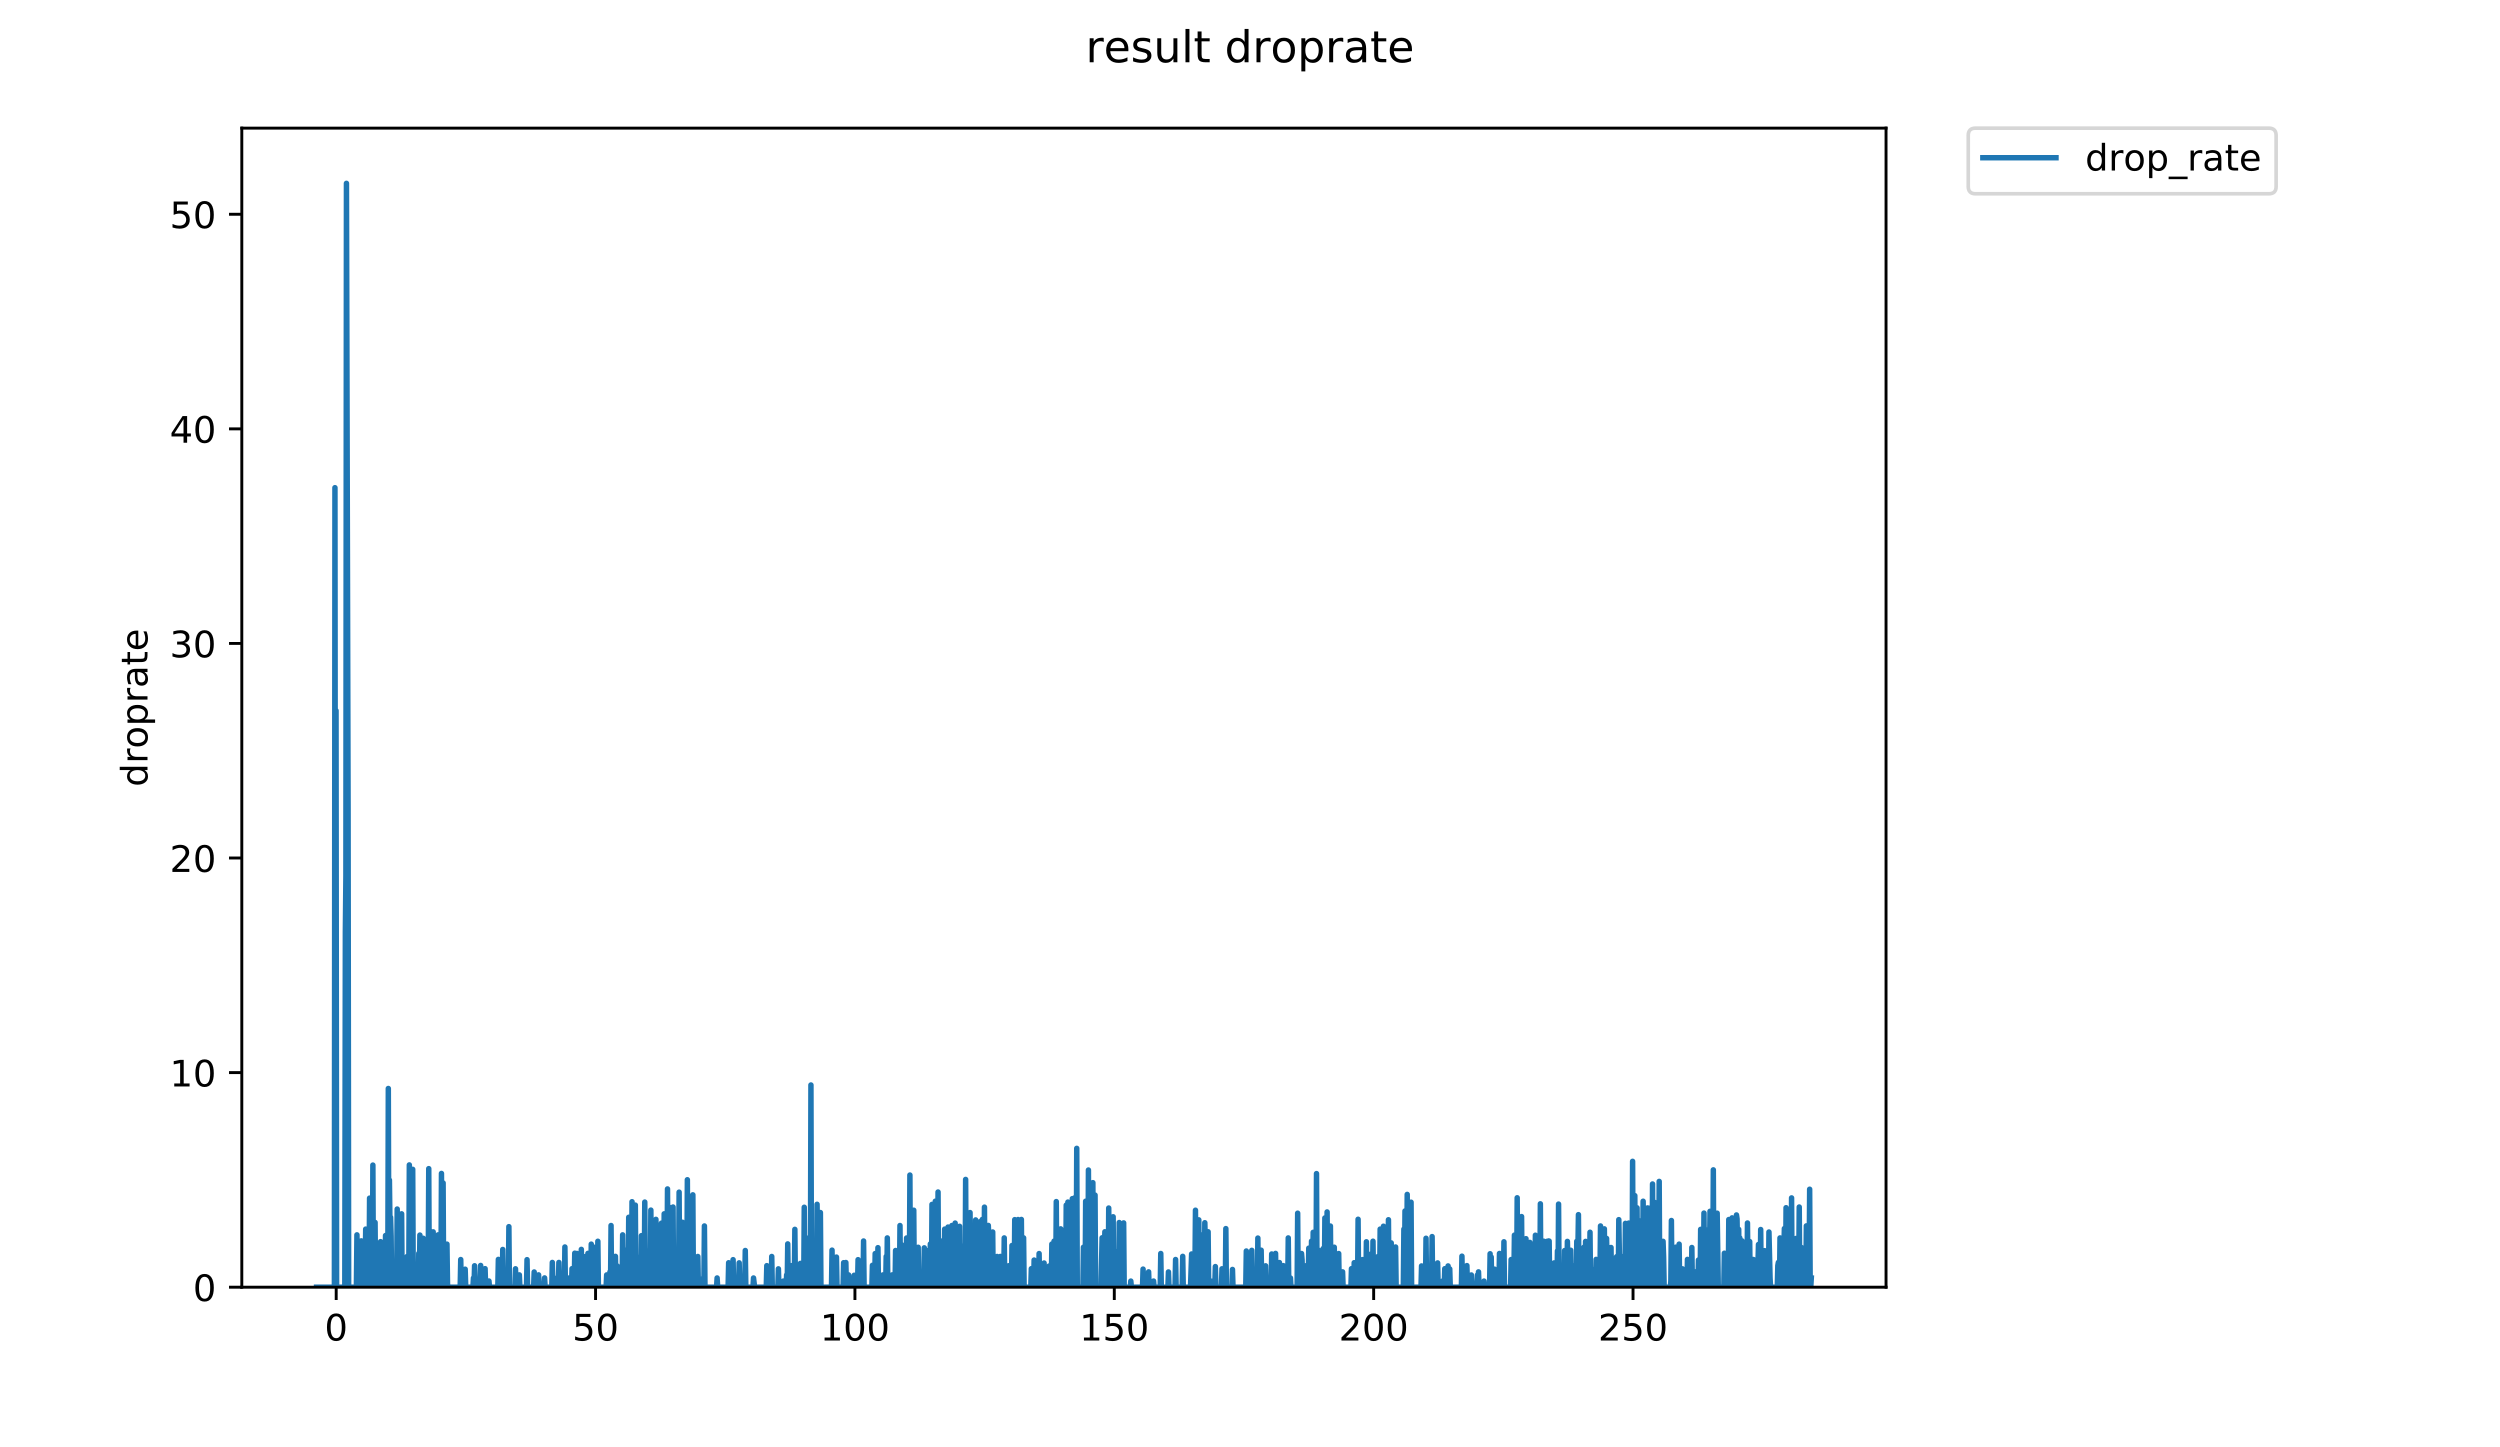<?xml version="1.0" encoding="utf-8" standalone="no"?>
<!DOCTYPE svg PUBLIC "-//W3C//DTD SVG 1.1//EN"
  "http://www.w3.org/Graphics/SVG/1.1/DTD/svg11.dtd">
<!-- Created with matplotlib (https://matplotlib.org/) -->
<svg height="396pt" version="1.1" viewBox="0 0 684 396" width="684pt" xmlns="http://www.w3.org/2000/svg" xmlns:xlink="http://www.w3.org/1999/xlink">
 <defs>
  <style type="text/css">
*{stroke-linecap:butt;stroke-linejoin:round;}
  </style>
 </defs>
 <g id="figure_1">
  <g id="patch_1">
   <path d="M 0 396 
L 684 396 
L 684 0 
L 0 0 
z
" style="fill:#ffffff;"/>
  </g>
  <g id="axes_1">
   <g id="patch_2">
    <path d="M 66.159 352.174 
L 516.019 352.174 
L 516.019 35.062 
L 66.159 35.062 
z
" style="fill:#ffffff;"/>
   </g>
   <g id="matplotlib.axis_1">
    <g id="xtick_1">
     <g id="line2d_1">
      <defs>
       <path d="M 0 0 
L 0 3.5 
" id="m1c3e44e47c" style="stroke:#000000;stroke-width:0.8;"/>
      </defs>
      <g>
       <use style="stroke:#000000;stroke-width:0.8;" x="91.983" xlink:href="#m1c3e44e47c" y="352.174"/>
      </g>
     </g>
     <g id="text_1">
      <!-- 0 -->
      <defs>
       <path d="M 31.781 66.406 
Q 24.172 66.406 20.328 58.906 
Q 16.5 51.422 16.5 36.375 
Q 16.5 21.391 20.328 13.891 
Q 24.172 6.391 31.781 6.391 
Q 39.453 6.391 43.281 13.891 
Q 47.125 21.391 47.125 36.375 
Q 47.125 51.422 43.281 58.906 
Q 39.453 66.406 31.781 66.406 
z
M 31.781 74.219 
Q 44.047 74.219 50.516 64.516 
Q 56.984 54.828 56.984 36.375 
Q 56.984 17.969 50.516 8.266 
Q 44.047 -1.422 31.781 -1.422 
Q 19.531 -1.422 13.062 8.266 
Q 6.594 17.969 6.594 36.375 
Q 6.594 54.828 13.062 64.516 
Q 19.531 74.219 31.781 74.219 
z
" id="DejaVuSans-48"/>
      </defs>
      <g transform="translate(88.801 366.773)scale(0.1 -0.1)">
       <use xlink:href="#DejaVuSans-48"/>
      </g>
     </g>
    </g>
    <g id="xtick_2">
     <g id="line2d_2">
      <g>
       <use style="stroke:#000000;stroke-width:0.8;" x="162.945" xlink:href="#m1c3e44e47c" y="352.174"/>
      </g>
     </g>
     <g id="text_2">
      <!-- 50 -->
      <defs>
       <path d="M 10.797 72.906 
L 49.516 72.906 
L 49.516 64.594 
L 19.828 64.594 
L 19.828 46.734 
Q 21.969 47.469 24.109 47.828 
Q 26.266 48.188 28.422 48.188 
Q 40.625 48.188 47.75 41.5 
Q 54.891 34.812 54.891 23.391 
Q 54.891 11.625 47.562 5.094 
Q 40.234 -1.422 26.906 -1.422 
Q 22.312 -1.422 17.547 -0.641 
Q 12.797 0.141 7.719 1.703 
L 7.719 11.625 
Q 12.109 9.234 16.797 8.062 
Q 21.484 6.891 26.703 6.891 
Q 35.156 6.891 40.078 11.328 
Q 45.016 15.766 45.016 23.391 
Q 45.016 31 40.078 35.438 
Q 35.156 39.891 26.703 39.891 
Q 22.75 39.891 18.812 39.016 
Q 14.891 38.141 10.797 36.281 
z
" id="DejaVuSans-53"/>
      </defs>
      <g transform="translate(156.583 366.773)scale(0.1 -0.1)">
       <use xlink:href="#DejaVuSans-53"/>
       <use x="63.623" xlink:href="#DejaVuSans-48"/>
      </g>
     </g>
    </g>
    <g id="xtick_3">
     <g id="line2d_3">
      <g>
       <use style="stroke:#000000;stroke-width:0.8;" x="233.908" xlink:href="#m1c3e44e47c" y="352.174"/>
      </g>
     </g>
     <g id="text_3">
      <!-- 100 -->
      <defs>
       <path d="M 12.406 8.297 
L 28.516 8.297 
L 28.516 63.922 
L 10.984 60.406 
L 10.984 69.391 
L 28.422 72.906 
L 38.281 72.906 
L 38.281 8.297 
L 54.391 8.297 
L 54.391 0 
L 12.406 0 
z
" id="DejaVuSans-49"/>
      </defs>
      <g transform="translate(224.365 366.773)scale(0.1 -0.1)">
       <use xlink:href="#DejaVuSans-49"/>
       <use x="63.623" xlink:href="#DejaVuSans-48"/>
       <use x="127.246" xlink:href="#DejaVuSans-48"/>
      </g>
     </g>
    </g>
    <g id="xtick_4">
     <g id="line2d_4">
      <g>
       <use style="stroke:#000000;stroke-width:0.8;" x="304.871" xlink:href="#m1c3e44e47c" y="352.174"/>
      </g>
     </g>
     <g id="text_4">
      <!-- 150 -->
      <g transform="translate(295.328 366.773)scale(0.1 -0.1)">
       <use xlink:href="#DejaVuSans-49"/>
       <use x="63.623" xlink:href="#DejaVuSans-53"/>
       <use x="127.246" xlink:href="#DejaVuSans-48"/>
      </g>
     </g>
    </g>
    <g id="xtick_5">
     <g id="line2d_5">
      <g>
       <use style="stroke:#000000;stroke-width:0.8;" x="375.834" xlink:href="#m1c3e44e47c" y="352.174"/>
      </g>
     </g>
     <g id="text_5">
      <!-- 200 -->
      <defs>
       <path d="M 19.188 8.297 
L 53.609 8.297 
L 53.609 0 
L 7.328 0 
L 7.328 8.297 
Q 12.938 14.109 22.625 23.891 
Q 32.328 33.688 34.812 36.531 
Q 39.547 41.844 41.422 45.531 
Q 43.312 49.219 43.312 52.781 
Q 43.312 58.594 39.234 62.25 
Q 35.156 65.922 28.609 65.922 
Q 23.969 65.922 18.812 64.312 
Q 13.672 62.703 7.812 59.422 
L 7.812 69.391 
Q 13.766 71.781 18.938 73 
Q 24.125 74.219 28.422 74.219 
Q 39.75 74.219 46.484 68.547 
Q 53.219 62.891 53.219 53.422 
Q 53.219 48.922 51.531 44.891 
Q 49.859 40.875 45.406 35.406 
Q 44.188 33.984 37.641 27.219 
Q 31.109 20.453 19.188 8.297 
z
" id="DejaVuSans-50"/>
      </defs>
      <g transform="translate(366.291 366.773)scale(0.1 -0.1)">
       <use xlink:href="#DejaVuSans-50"/>
       <use x="63.623" xlink:href="#DejaVuSans-48"/>
       <use x="127.246" xlink:href="#DejaVuSans-48"/>
      </g>
     </g>
    </g>
    <g id="xtick_6">
     <g id="line2d_6">
      <g>
       <use style="stroke:#000000;stroke-width:0.8;" x="446.797" xlink:href="#m1c3e44e47c" y="352.174"/>
      </g>
     </g>
     <g id="text_6">
      <!-- 250 -->
      <g transform="translate(437.254 366.773)scale(0.1 -0.1)">
       <use xlink:href="#DejaVuSans-50"/>
       <use x="63.623" xlink:href="#DejaVuSans-53"/>
       <use x="127.246" xlink:href="#DejaVuSans-48"/>
      </g>
     </g>
    </g>
   </g>
   <g id="matplotlib.axis_2">
    <g id="ytick_1">
     <g id="line2d_7">
      <defs>
       <path d="M 0 0 
L -3.5 0 
" id="m4df369fea1" style="stroke:#000000;stroke-width:0.8;"/>
      </defs>
      <g>
       <use style="stroke:#000000;stroke-width:0.8;" x="66.159" xlink:href="#m4df369fea1" y="352.174"/>
      </g>
     </g>
     <g id="text_7">
      <!-- 0 -->
      <g transform="translate(52.796 355.973)scale(0.1 -0.1)">
       <use xlink:href="#DejaVuSans-48"/>
      </g>
     </g>
    </g>
    <g id="ytick_2">
     <g id="line2d_8">
      <g>
       <use style="stroke:#000000;stroke-width:0.8;" x="66.159" xlink:href="#m4df369fea1" y="293.464"/>
      </g>
     </g>
     <g id="text_8">
      <!-- 10 -->
      <g transform="translate(46.434 297.263)scale(0.1 -0.1)">
       <use xlink:href="#DejaVuSans-49"/>
       <use x="63.623" xlink:href="#DejaVuSans-48"/>
      </g>
     </g>
    </g>
    <g id="ytick_3">
     <g id="line2d_9">
      <g>
       <use style="stroke:#000000;stroke-width:0.8;" x="66.159" xlink:href="#m4df369fea1" y="234.754"/>
      </g>
     </g>
     <g id="text_9">
      <!-- 20 -->
      <g transform="translate(46.434 238.553)scale(0.1 -0.1)">
       <use xlink:href="#DejaVuSans-50"/>
       <use x="63.623" xlink:href="#DejaVuSans-48"/>
      </g>
     </g>
    </g>
    <g id="ytick_4">
     <g id="line2d_10">
      <g>
       <use style="stroke:#000000;stroke-width:0.8;" x="66.159" xlink:href="#m4df369fea1" y="176.043"/>
      </g>
     </g>
     <g id="text_10">
      <!-- 30 -->
      <defs>
       <path d="M 40.578 39.312 
Q 47.656 37.797 51.625 33 
Q 55.609 28.219 55.609 21.188 
Q 55.609 10.406 48.188 4.484 
Q 40.766 -1.422 27.094 -1.422 
Q 22.516 -1.422 17.656 -0.516 
Q 12.797 0.391 7.625 2.203 
L 7.625 11.719 
Q 11.719 9.328 16.594 8.109 
Q 21.484 6.891 26.812 6.891 
Q 36.078 6.891 40.938 10.547 
Q 45.797 14.203 45.797 21.188 
Q 45.797 27.641 41.281 31.266 
Q 36.766 34.906 28.719 34.906 
L 20.219 34.906 
L 20.219 43.016 
L 29.109 43.016 
Q 36.375 43.016 40.234 45.922 
Q 44.094 48.828 44.094 54.297 
Q 44.094 59.906 40.109 62.906 
Q 36.141 65.922 28.719 65.922 
Q 24.656 65.922 20.016 65.031 
Q 15.375 64.156 9.812 62.312 
L 9.812 71.094 
Q 15.438 72.656 20.344 73.438 
Q 25.25 74.219 29.594 74.219 
Q 40.828 74.219 47.359 69.109 
Q 53.906 64.016 53.906 55.328 
Q 53.906 49.266 50.438 45.094 
Q 46.969 40.922 40.578 39.312 
z
" id="DejaVuSans-51"/>
      </defs>
      <g transform="translate(46.434 179.843)scale(0.1 -0.1)">
       <use xlink:href="#DejaVuSans-51"/>
       <use x="63.623" xlink:href="#DejaVuSans-48"/>
      </g>
     </g>
    </g>
    <g id="ytick_5">
     <g id="line2d_11">
      <g>
       <use style="stroke:#000000;stroke-width:0.8;" x="66.159" xlink:href="#m4df369fea1" y="117.333"/>
      </g>
     </g>
     <g id="text_11">
      <!-- 40 -->
      <defs>
       <path d="M 37.797 64.312 
L 12.891 25.391 
L 37.797 25.391 
z
M 35.203 72.906 
L 47.609 72.906 
L 47.609 25.391 
L 58.016 25.391 
L 58.016 17.188 
L 47.609 17.188 
L 47.609 0 
L 37.797 0 
L 37.797 17.188 
L 4.891 17.188 
L 4.891 26.703 
z
" id="DejaVuSans-52"/>
      </defs>
      <g transform="translate(46.434 121.132)scale(0.1 -0.1)">
       <use xlink:href="#DejaVuSans-52"/>
       <use x="63.623" xlink:href="#DejaVuSans-48"/>
      </g>
     </g>
    </g>
    <g id="ytick_6">
     <g id="line2d_12">
      <g>
       <use style="stroke:#000000;stroke-width:0.8;" x="66.159" xlink:href="#m4df369fea1" y="58.623"/>
      </g>
     </g>
     <g id="text_12">
      <!-- 50 -->
      <g transform="translate(46.434 62.422)scale(0.1 -0.1)">
       <use xlink:href="#DejaVuSans-53"/>
       <use x="63.623" xlink:href="#DejaVuSans-48"/>
      </g>
     </g>
    </g>
    <g id="text_13">
     <!-- droprate -->
     <defs>
      <path d="M 45.406 46.391 
L 45.406 75.984 
L 54.391 75.984 
L 54.391 0 
L 45.406 0 
L 45.406 8.203 
Q 42.578 3.328 38.25 0.953 
Q 33.938 -1.422 27.875 -1.422 
Q 17.969 -1.422 11.734 6.484 
Q 5.516 14.406 5.516 27.297 
Q 5.516 40.188 11.734 48.094 
Q 17.969 56 27.875 56 
Q 33.938 56 38.25 53.625 
Q 42.578 51.266 45.406 46.391 
z
M 14.797 27.297 
Q 14.797 17.391 18.875 11.75 
Q 22.953 6.109 30.078 6.109 
Q 37.203 6.109 41.297 11.75 
Q 45.406 17.391 45.406 27.297 
Q 45.406 37.203 41.297 42.844 
Q 37.203 48.484 30.078 48.484 
Q 22.953 48.484 18.875 42.844 
Q 14.797 37.203 14.797 27.297 
z
" id="DejaVuSans-100"/>
      <path d="M 41.109 46.297 
Q 39.594 47.172 37.812 47.578 
Q 36.031 48 33.891 48 
Q 26.266 48 22.188 43.047 
Q 18.109 38.094 18.109 28.812 
L 18.109 0 
L 9.078 0 
L 9.078 54.688 
L 18.109 54.688 
L 18.109 46.188 
Q 20.953 51.172 25.484 53.578 
Q 30.031 56 36.531 56 
Q 37.453 56 38.578 55.875 
Q 39.703 55.766 41.062 55.516 
z
" id="DejaVuSans-114"/>
      <path d="M 30.609 48.391 
Q 23.391 48.391 19.188 42.75 
Q 14.984 37.109 14.984 27.297 
Q 14.984 17.484 19.156 11.844 
Q 23.344 6.203 30.609 6.203 
Q 37.797 6.203 41.984 11.859 
Q 46.188 17.531 46.188 27.297 
Q 46.188 37.016 41.984 42.703 
Q 37.797 48.391 30.609 48.391 
z
M 30.609 56 
Q 42.328 56 49.016 48.375 
Q 55.719 40.766 55.719 27.297 
Q 55.719 13.875 49.016 6.219 
Q 42.328 -1.422 30.609 -1.422 
Q 18.844 -1.422 12.172 6.219 
Q 5.516 13.875 5.516 27.297 
Q 5.516 40.766 12.172 48.375 
Q 18.844 56 30.609 56 
z
" id="DejaVuSans-111"/>
      <path d="M 18.109 8.203 
L 18.109 -20.797 
L 9.078 -20.797 
L 9.078 54.688 
L 18.109 54.688 
L 18.109 46.391 
Q 20.953 51.266 25.266 53.625 
Q 29.594 56 35.594 56 
Q 45.562 56 51.781 48.094 
Q 58.016 40.188 58.016 27.297 
Q 58.016 14.406 51.781 6.484 
Q 45.562 -1.422 35.594 -1.422 
Q 29.594 -1.422 25.266 0.953 
Q 20.953 3.328 18.109 8.203 
z
M 48.688 27.297 
Q 48.688 37.203 44.609 42.844 
Q 40.531 48.484 33.406 48.484 
Q 26.266 48.484 22.188 42.844 
Q 18.109 37.203 18.109 27.297 
Q 18.109 17.391 22.188 11.75 
Q 26.266 6.109 33.406 6.109 
Q 40.531 6.109 44.609 11.75 
Q 48.688 17.391 48.688 27.297 
z
" id="DejaVuSans-112"/>
      <path d="M 34.281 27.484 
Q 23.391 27.484 19.188 25 
Q 14.984 22.516 14.984 16.5 
Q 14.984 11.719 18.141 8.906 
Q 21.297 6.109 26.703 6.109 
Q 34.188 6.109 38.703 11.406 
Q 43.219 16.703 43.219 25.484 
L 43.219 27.484 
z
M 52.203 31.203 
L 52.203 0 
L 43.219 0 
L 43.219 8.297 
Q 40.141 3.328 35.547 0.953 
Q 30.953 -1.422 24.312 -1.422 
Q 15.922 -1.422 10.953 3.297 
Q 6 8.016 6 15.922 
Q 6 25.141 12.172 29.828 
Q 18.359 34.516 30.609 34.516 
L 43.219 34.516 
L 43.219 35.406 
Q 43.219 41.609 39.141 45 
Q 35.062 48.391 27.688 48.391 
Q 23 48.391 18.547 47.266 
Q 14.109 46.141 10.016 43.891 
L 10.016 52.203 
Q 14.938 54.109 19.578 55.047 
Q 24.219 56 28.609 56 
Q 40.484 56 46.344 49.844 
Q 52.203 43.703 52.203 31.203 
z
" id="DejaVuSans-97"/>
      <path d="M 18.312 70.219 
L 18.312 54.688 
L 36.812 54.688 
L 36.812 47.703 
L 18.312 47.703 
L 18.312 18.016 
Q 18.312 11.328 20.141 9.422 
Q 21.969 7.516 27.594 7.516 
L 36.812 7.516 
L 36.812 0 
L 27.594 0 
Q 17.188 0 13.234 3.875 
Q 9.281 7.766 9.281 18.016 
L 9.281 47.703 
L 2.688 47.703 
L 2.688 54.688 
L 9.281 54.688 
L 9.281 70.219 
z
" id="DejaVuSans-116"/>
      <path d="M 56.203 29.594 
L 56.203 25.203 
L 14.891 25.203 
Q 15.484 15.922 20.484 11.062 
Q 25.484 6.203 34.422 6.203 
Q 39.594 6.203 44.453 7.469 
Q 49.312 8.734 54.109 11.281 
L 54.109 2.781 
Q 49.266 0.734 44.188 -0.344 
Q 39.109 -1.422 33.891 -1.422 
Q 20.797 -1.422 13.156 6.188 
Q 5.516 13.812 5.516 26.812 
Q 5.516 40.234 12.766 48.109 
Q 20.016 56 32.328 56 
Q 43.359 56 49.781 48.891 
Q 56.203 41.797 56.203 29.594 
z
M 47.219 32.234 
Q 47.125 39.594 43.094 43.984 
Q 39.062 48.391 32.422 48.391 
Q 24.906 48.391 20.391 44.141 
Q 15.875 39.891 15.188 32.172 
z
" id="DejaVuSans-101"/>
     </defs>
     <g transform="translate(40.354 215.236)rotate(-90)scale(0.1 -0.1)">
      <use xlink:href="#DejaVuSans-100"/>
      <use x="63.477" xlink:href="#DejaVuSans-114"/>
      <use x="104.559" xlink:href="#DejaVuSans-111"/>
      <use x="165.74" xlink:href="#DejaVuSans-112"/>
      <use x="229.217" xlink:href="#DejaVuSans-114"/>
      <use x="270.33" xlink:href="#DejaVuSans-97"/>
      <use x="331.609" xlink:href="#DejaVuSans-116"/>
      <use x="370.818" xlink:href="#DejaVuSans-101"/>
     </g>
    </g>
   </g>
   <g id="line2d_13">
    <path clip-path="url(#p3a4f775546)" d="M 86.607 352.174 
L 91.491 352.174 
L 91.64 133.432 
L 91.789 297.186 
L 91.939 194.432 
L 92.089 352.174 
L 94.339 352.174 
L 94.489 255.028 
L 94.638 239.66 
L 94.787 50.163 
L 95.237 221.614 
L 95.388 352.174 
L 97.507 352.174 
L 97.657 337.855 
L 97.807 352.174 
L 98.704 352.174 
L 98.854 339.503 
L 99.003 352.174 
L 99.601 352.174 
L 99.752 346.303 
L 99.903 348.838 
L 100.053 336.284 
L 100.204 352.174 
L 100.504 352.174 
L 100.655 339.665 
L 100.807 352.174 
L 100.957 352.174 
L 101.113 327.813 
L 101.416 352.174 
L 101.566 352.174 
L 101.717 348.829 
L 101.868 352.174 
L 102.018 318.769 
L 102.169 352.174 
L 102.47 352.174 
L 102.619 334.46 
L 102.77 352.174 
L 103.824 352.174 
L 103.974 350.49 
L 104.126 339.718 
L 104.277 352.174 
L 104.427 352.174 
L 104.578 351.337 
L 104.879 340.432 
L 105.029 350.494 
L 105.18 352.174 
L 105.331 352.174 
L 105.482 338.037 
L 105.638 352.174 
L 106.092 352.174 
L 106.243 297.813 
L 106.394 349.672 
L 106.545 322.861 
L 106.694 335.328 
L 106.854 333.055 
L 107.007 338.254 
L 107.158 352.174 
L 107.459 352.174 
L 107.911 347.963 
L 108.061 350.502 
L 108.214 345.55 
L 108.368 352.174 
L 108.521 352.174 
L 108.675 330.795 
L 108.828 352.174 
L 109.128 352.174 
L 109.278 340.175 
L 109.428 352.174 
L 109.731 352.174 
L 109.882 332.102 
L 110.032 352.174 
L 110.336 352.174 
L 110.637 347.993 
L 110.788 352.174 
L 111.24 352.174 
L 111.39 343.775 
L 111.54 344.615 
L 111.691 352.174 
L 111.841 349.662 
L 111.993 318.721 
L 112.143 352.174 
L 112.294 346.336 
L 112.452 352.174 
L 112.612 347.433 
L 112.763 348.857 
L 112.916 319.925 
L 113.069 352.174 
L 114.125 352.174 
L 114.276 347.163 
L 114.427 352.174 
L 114.577 342.922 
L 114.728 352.174 
L 114.879 337.916 
L 115.03 343.846 
L 115.181 341.302 
L 115.335 352.174 
L 115.64 352.174 
L 115.791 338.793 
L 115.943 352.174 
L 116.244 352.174 
L 116.395 350.499 
L 116.549 347.135 
L 116.699 352.174 
L 117.003 352.174 
L 117.156 348.045 
L 117.307 319.742 
L 117.458 352.174 
L 117.761 352.174 
L 117.911 336.99 
L 118.063 352.174 
L 118.364 352.174 
L 118.513 337.034 
L 118.663 352.174 
L 118.963 352.174 
L 119.113 347.963 
L 119.263 352.174 
L 119.714 352.174 
L 119.864 337.855 
L 120.165 352.174 
L 120.633 352.174 
L 120.783 321.053 
L 120.933 347.975 
L 121.084 352.174 
L 121.235 323.658 
L 121.385 352.174 
L 121.537 348.04 
L 121.688 352.174 
L 121.988 352.174 
L 122.138 348.814 
L 122.288 340.398 
L 122.439 351.334 
L 122.591 352.174 
L 125.906 352.174 
L 126.057 344.615 
L 126.207 352.174 
L 127.12 352.174 
L 127.274 347.254 
L 127.426 352.174 
L 129.391 352.174 
L 129.541 349.654 
L 129.693 352.174 
L 129.843 346.312 
L 129.993 352.174 
L 131.355 352.174 
L 131.505 346.227 
L 131.658 352.174 
L 132.573 352.174 
L 132.723 347.106 
L 132.874 352.174 
L 133.629 352.174 
L 133.779 350.487 
L 133.928 352.174 
L 136.201 352.174 
L 136.351 344.571 
L 136.502 352.174 
L 137.404 352.174 
L 137.554 341.859 
L 137.705 352.174 
L 138.01 352.174 
L 138.166 348.944 
L 138.316 352.174 
L 138.77 352.174 
L 138.927 349.768 
L 139.077 352.174 
L 139.23 335.613 
L 139.381 352.174 
L 140.89 352.174 
L 141.039 347.142 
L 141.19 352.174 
L 141.943 352.174 
L 142.093 348.81 
L 142.243 352.174 
L 144.047 352.174 
L 144.197 344.647 
L 144.347 352.174 
L 146.001 352.174 
L 146.153 348.016 
L 146.305 352.174 
L 147.205 352.174 
L 147.355 348.805 
L 147.505 352.174 
L 148.85 352.174 
L 149 349.636 
L 149.15 352.174 
L 150.967 352.174 
L 151.116 345.406 
L 151.265 351.328 
L 151.414 352.174 
L 152.314 352.174 
L 152.463 349.633 
L 152.612 352.174 
L 152.761 352.174 
L 152.91 345.406 
L 153.059 352.174 
L 153.506 352.174 
L 153.656 350.492 
L 153.806 352.174 
L 154.404 352.174 
L 154.553 341.177 
L 154.702 352.174 
L 155.61 352.174 
L 155.76 349.647 
L 155.909 352.174 
L 156.358 352.174 
L 156.507 347.106 
L 156.656 352.174 
L 156.954 352.174 
L 157.103 351.327 
L 157.252 342.869 
L 157.402 352.174 
L 157.551 352.174 
L 157.851 342.948 
L 158.002 352.174 
L 158.151 352.174 
L 158.301 347.12 
L 158.452 352.174 
L 158.752 352.174 
L 159.052 341.829 
L 159.203 352.174 
L 159.506 352.174 
L 159.657 347.998 
L 159.959 352.174 
L 160.11 343.799 
L 160.261 352.174 
L 160.411 351.337 
L 160.561 352.174 
L 160.711 352.174 
L 160.861 342.922 
L 161.015 352.174 
L 161.619 352.174 
L 161.769 340.398 
L 161.918 352.174 
L 162.369 352.174 
L 162.519 341.24 
L 162.669 352.174 
L 163.422 352.174 
L 163.573 339.611 
L 163.723 352.174 
L 165.832 352.174 
L 165.983 348.819 
L 166.133 352.174 
L 166.734 352.174 
L 166.884 347.969 
L 167.034 352.174 
L 167.184 335.303 
L 167.334 352.174 
L 168.235 352.174 
L 168.384 343.739 
L 168.534 352.174 
L 168.685 352.174 
L 168.837 346.353 
L 168.991 347.275 
L 169.15 352.174 
L 169.606 352.174 
L 169.756 347.113 
L 169.908 352.174 
L 170.209 352.174 
L 170.358 337.855 
L 170.509 352.174 
L 170.963 352.174 
L 171.112 351.332 
L 171.262 342.052 
L 171.413 352.174 
L 171.866 352.174 
L 172.018 333.048 
L 172.169 352.174 
L 172.471 352.174 
L 172.621 348.8 
L 172.771 352.174 
L 172.921 328.79 
L 173.072 352.174 
L 173.675 352.174 
L 173.827 329.721 
L 173.978 352.174 
L 174.584 352.174 
L 174.735 349.654 
L 174.89 344.009 
L 175.041 351.346 
L 175.194 352.174 
L 175.345 352.174 
L 175.497 338.077 
L 175.649 352.174 
L 176.258 352.174 
L 176.408 328.89 
L 176.56 352.174 
L 177.012 352.174 
L 177.162 350.492 
L 177.315 342.265 
L 177.464 352.174 
L 177.617 352.174 
L 177.773 351.363 
L 177.926 352.174 
L 178.075 331.086 
L 178.228 352.174 
L 179.308 352.174 
L 179.458 333.616 
L 179.608 350.504 
L 179.759 352.174 
L 179.91 352.174 
L 180.063 336.485 
L 180.216 352.174 
L 180.668 352.174 
L 180.819 348.834 
L 180.97 334.661 
L 181.119 352.174 
L 181.57 352.174 
L 181.722 332.102 
L 182.026 352.174 
L 182.327 352.174 
L 182.478 348.848 
L 182.628 325.297 
L 182.78 352.174 
L 183.081 352.174 
L 183.231 330.367 
L 183.383 352.174 
L 183.69 352.174 
L 183.843 348.074 
L 183.993 352.174 
L 184.143 330.242 
L 184.294 352.174 
L 184.445 352.174 
L 184.747 346.336 
L 184.9 348.876 
L 185.051 345.512 
L 185.203 352.174 
L 185.354 352.174 
L 185.505 350.502 
L 185.656 352.174 
L 185.806 326.174 
L 185.956 352.174 
L 186.258 352.174 
L 186.408 349.647 
L 186.559 352.174 
L 186.708 334.409 
L 186.857 352.174 
L 187.007 352.174 
L 187.156 351.331 
L 187.305 344.571 
L 187.455 352.174 
L 187.911 352.174 
L 188.061 322.777 
L 188.21 352.174 
L 188.663 352.174 
L 188.963 331.206 
L 189.115 352.174 
L 189.265 352.174 
L 189.416 351.335 
L 189.565 326.904 
L 189.716 352.174 
L 190.471 352.174 
L 190.924 343.775 
L 191.074 352.174 
L 192.278 352.174 
L 192.428 349.644 
L 192.578 352.174 
L 192.728 335.424 
L 192.879 352.174 
L 196.051 352.174 
L 196.202 349.651 
L 196.351 352.174 
L 199.208 352.174 
L 199.359 345.484 
L 199.51 352.174 
L 200.422 352.174 
L 200.572 344.647 
L 200.722 352.174 
L 202.086 352.174 
L 202.238 345.512 
L 202.388 352.174 
L 203.757 352.174 
L 203.907 342.138 
L 204.058 352.174 
L 206.013 352.174 
L 206.164 349.658 
L 206.466 352.174 
L 209.648 352.174 
L 209.798 346.286 
L 209.948 352.174 
L 210.999 352.174 
L 211.149 343.775 
L 211.299 352.174 
L 212.819 352.174 
L 212.97 347.156 
L 213.12 352.174 
L 214.168 352.174 
L 214.319 350.506 
L 214.469 352.174 
L 215.074 352.174 
L 215.223 348.805 
L 215.373 352.174 
L 215.522 340.331 
L 215.672 352.174 
L 216.42 352.174 
L 216.57 346.278 
L 216.72 347.975 
L 216.87 352.174 
L 217.318 352.174 
L 217.47 336.352 
L 217.622 351.343 
L 217.772 352.174 
L 218.222 352.174 
L 218.373 348.819 
L 218.526 352.174 
L 218.677 347.142 
L 218.832 352.174 
L 218.987 345.669 
L 219.137 352.174 
L 219.895 352.174 
L 220.045 330.305 
L 220.195 352.174 
L 220.806 352.174 
L 220.965 338.777 
L 221.116 352.174 
L 221.72 352.174 
L 221.871 296.854 
L 222.021 352.174 
L 223.397 352.174 
L 223.547 329.496 
L 223.851 352.174 
L 224.307 352.174 
L 224.458 331.753 
L 224.61 352.174 
L 227.494 352.174 
L 227.644 342.037 
L 227.793 352.174 
L 228.697 352.174 
L 228.851 343.94 
L 229.005 352.174 
L 230.669 352.174 
L 230.819 345.474 
L 230.97 352.174 
L 231.271 352.174 
L 231.424 345.426 
L 231.575 352.174 
L 232.028 352.174 
L 232.178 348.819 
L 232.33 352.174 
L 233.55 352.174 
L 233.705 348.912 
L 233.859 352.174 
L 234.616 352.174 
L 234.767 344.647 
L 234.919 352.174 
L 236.122 352.174 
L 236.272 339.539 
L 236.422 352.174 
L 238.543 352.174 
L 238.694 346.192 
L 238.846 352.174 
L 238.997 352.174 
L 239.148 350.506 
L 239.299 352.174 
L 239.45 342.975 
L 239.601 352.174 
L 240.051 352.174 
L 240.203 341.363 
L 240.359 352.174 
L 241.409 352.174 
L 241.559 348.814 
L 241.71 352.174 
L 242.012 352.174 
L 242.163 349.669 
L 242.314 352.174 
L 242.464 343.763 
L 242.616 352.174 
L 242.766 338.697 
L 242.916 352.174 
L 243.973 352.174 
L 244.123 348.805 
L 244.276 349.683 
L 244.426 352.174 
L 244.878 352.174 
L 245.029 342.138 
L 245.18 352.174 
L 245.482 352.174 
L 245.785 342.167 
L 245.936 352.174 
L 246.085 351.331 
L 246.235 335.303 
L 246.386 352.174 
L 246.536 352.174 
L 246.688 340.565 
L 246.839 341.208 
L 247.141 352.174 
L 247.292 352.174 
L 247.442 342.052 
L 247.591 352.174 
L 247.742 347.163 
L 247.893 352.174 
L 248.043 338.716 
L 248.194 352.174 
L 248.794 352.174 
L 248.947 321.492 
L 249.099 352.174 
L 249.854 352.174 
L 250.004 331.116 
L 250.161 352.174 
L 251.063 352.174 
L 251.213 341.255 
L 251.363 352.174 
L 252.73 352.174 
L 252.882 341.409 
L 253.035 352.174 
L 253.338 352.174 
L 253.49 348.843 
L 253.641 352.174 
L 253.792 342.167 
L 253.944 352.174 
L 254.394 352.174 
L 254.543 340.348 
L 254.692 352.174 
L 254.842 350.485 
L 254.992 329.529 
L 255.146 352.174 
L 255.597 352.174 
L 255.75 350.525 
L 255.9 328.656 
L 256.05 352.174 
L 256.501 352.174 
L 256.651 326.137 
L 256.802 352.174 
L 257.102 352.174 
L 257.402 339.539 
L 257.555 352.174 
L 257.705 352.174 
L 257.856 339.647 
L 258.005 342.895 
L 258.156 352.174 
L 258.306 352.174 
L 258.457 336.284 
L 258.61 352.174 
L 259.222 352.174 
L 259.376 335.729 
L 259.528 352.174 
L 259.678 352.174 
L 259.981 347.185 
L 260.13 352.174 
L 260.28 352.174 
L 260.43 335.303 
L 260.579 350.485 
L 260.729 352.174 
L 261.178 352.174 
L 261.329 334.636 
L 261.483 352.174 
L 261.786 352.174 
L 261.936 340.432 
L 262.086 352.174 
L 262.236 352.174 
L 262.385 338.678 
L 262.537 335.519 
L 262.686 352.174 
L 262.842 340.758 
L 262.992 352.174 
L 263.142 346.286 
L 263.293 348.81 
L 263.443 344.615 
L 263.594 352.174 
L 263.744 352.174 
L 263.895 349.658 
L 264.046 352.174 
L 264.196 322.693 
L 264.347 352.174 
L 264.649 352.174 
L 264.8 335.424 
L 264.95 352.174 
L 265.1 342.081 
L 265.25 344.593 
L 265.405 331.76 
L 265.556 352.174 
L 266.779 352.174 
L 266.934 333.775 
L 267.237 352.174 
L 267.39 352.174 
L 267.54 348.834 
L 267.842 352.174 
L 267.993 352.174 
L 268.149 334.26 
L 268.299 352.174 
L 268.449 341.224 
L 268.599 352.174 
L 268.748 333.643 
L 268.898 352.174 
L 269.047 347.113 
L 269.197 352.174 
L 269.347 330.274 
L 269.502 352.174 
L 270.102 352.174 
L 270.4 335.279 
L 270.549 338.619 
L 270.698 352.174 
L 271.151 352.174 
L 271.3 347.135 
L 271.451 352.174 
L 271.602 337.077 
L 271.751 352.174 
L 272.658 352.174 
L 272.808 343.775 
L 272.958 352.174 
L 273.556 352.174 
L 273.706 343.763 
L 273.858 352.174 
L 274.008 347.981 
L 274.158 352.174 
L 274.61 352.174 
L 274.759 338.697 
L 274.91 352.174 
L 275.511 352.174 
L 275.661 350.499 
L 275.812 352.174 
L 275.963 346.312 
L 276.114 352.174 
L 276.265 346.328 
L 276.416 352.174 
L 276.717 352.174 
L 276.872 340.774 
L 277.023 352.174 
L 277.482 352.174 
L 277.632 333.696 
L 277.783 352.174 
L 278.386 352.174 
L 278.536 333.669 
L 278.688 352.174 
L 279.146 352.174 
L 279.295 350.487 
L 279.446 333.643 
L 279.597 352.174 
L 279.904 347.987 
L 280.054 338.678 
L 280.203 352.174 
L 282.025 352.174 
L 282.174 347.113 
L 282.329 352.174 
L 282.784 352.174 
L 282.936 344.753 
L 283.088 352.174 
L 283.241 352.174 
L 283.392 348.004 
L 283.545 352.174 
L 284.148 352.174 
L 284.299 342.975 
L 284.451 352.174 
L 284.901 352.174 
L 285.054 348.028 
L 285.205 352.174 
L 285.508 352.174 
L 285.661 345.559 
L 285.813 352.174 
L 285.969 352.174 
L 286.12 348.022 
L 286.273 352.174 
L 286.881 352.174 
L 287.033 346.386 
L 287.184 352.174 
L 287.634 352.174 
L 287.783 340.382 
L 287.94 352.174 
L 288.242 352.174 
L 288.391 339.575 
L 288.544 352.174 
L 288.694 352.174 
L 288.848 350.53 
L 288.998 328.757 
L 289.153 352.174 
L 289.758 352.174 
L 289.909 340.449 
L 290.059 352.174 
L 290.209 336.216 
L 290.359 352.174 
L 290.965 352.174 
L 291.115 343.727 
L 291.264 352.174 
L 291.417 352.174 
L 291.568 351.337 
L 291.72 329.721 
L 291.872 352.174 
L 292.023 352.174 
L 292.175 328.89 
L 292.479 352.174 
L 292.778 352.174 
L 292.932 338.137 
L 293.083 352.174 
L 293.236 352.174 
L 293.387 327.955 
L 293.688 352.174 
L 293.838 350.492 
L 293.988 327.747 
L 294.139 352.174 
L 294.441 352.174 
L 294.594 314.19 
L 294.743 352.174 
L 296.28 352.174 
L 296.43 341.24 
L 296.581 352.174 
L 296.887 352.174 
L 297.036 328.656 
L 297.188 352.174 
L 297.644 352.174 
L 297.793 320.12 
L 297.943 352.174 
L 298.243 352.174 
L 298.397 328.328 
L 298.553 351.365 
L 298.705 352.174 
L 298.856 352.174 
L 299.006 323.576 
L 299.155 352.174 
L 299.305 352.174 
L 299.454 351.329 
L 299.605 326.977 
L 299.755 352.174 
L 301.239 352.174 
L 301.538 338.658 
L 301.838 352.174 
L 302.293 337.012 
L 302.442 352.174 
L 302.594 352.174 
L 302.744 340.382 
L 302.895 344.647 
L 303.045 352.174 
L 303.196 352.174 
L 303.347 330.522 
L 303.501 352.174 
L 304.407 352.174 
L 304.557 332.911 
L 304.708 352.174 
L 305.767 352.174 
L 305.92 342.251 
L 306.07 352.174 
L 306.22 334.485 
L 306.371 352.174 
L 306.522 348.848 
L 306.672 352.174 
L 306.828 335.145 
L 306.979 352.174 
L 307.279 352.174 
L 307.43 334.586 
L 307.581 352.174 
L 309.241 352.174 
L 309.392 350.506 
L 309.543 352.174 
L 312.589 352.174 
L 312.742 347.227 
L 312.897 352.174 
L 313.809 352.174 
L 313.959 349.658 
L 314.108 352.174 
L 314.259 347.981 
L 314.409 352.174 
L 315.465 352.174 
L 315.616 350.499 
L 315.766 352.174 
L 317.434 352.174 
L 317.585 342.961 
L 317.735 352.174 
L 319.536 352.174 
L 319.688 348.004 
L 319.838 352.174 
L 321.491 352.174 
L 321.641 344.604 
L 321.79 352.174 
L 323.441 352.174 
L 323.591 343.739 
L 323.743 352.174 
L 325.721 352.174 
L 326.024 343.091 
L 326.174 352.174 
L 326.78 352.174 
L 326.929 348.81 
L 327.079 331.116 
L 327.231 352.174 
L 327.834 352.174 
L 327.985 333.749 
L 328.136 352.174 
L 328.585 352.174 
L 328.885 337.875 
L 329.038 352.174 
L 329.488 352.174 
L 329.639 334.536 
L 329.791 340.581 
L 329.941 352.174 
L 330.395 352.174 
L 330.544 337.012 
L 330.694 352.174 
L 331.293 352.174 
L 331.448 350.537 
L 331.604 352.174 
L 332.363 352.174 
L 332.52 346.537 
L 332.674 352.174 
L 334.186 352.174 
L 334.336 347.142 
L 334.486 352.174 
L 335.241 352.174 
L 335.39 336.147 
L 335.54 352.174 
L 337.046 352.174 
L 337.202 347.322 
L 337.352 352.174 
L 340.838 352.174 
L 340.991 342.279 
L 341.14 352.174 
L 342.339 352.174 
L 342.489 342.095 
L 342.642 352.174 
L 343.7 352.174 
L 343.85 351.334 
L 343.999 352.174 
L 344.15 338.735 
L 344.3 352.174 
L 344.905 352.174 
L 345.055 342.052 
L 345.208 352.174 
L 346.114 352.174 
L 346.265 346.328 
L 346.415 352.174 
L 347.023 352.174 
L 347.328 350.534 
L 347.479 352.174 
L 347.782 352.174 
L 347.935 343.091 
L 348.085 352.174 
L 348.843 352.174 
L 348.994 342.935 
L 349.144 352.174 
L 349.902 352.174 
L 350.052 345.436 
L 350.202 352.174 
L 350.811 352.174 
L 350.96 351.335 
L 351.11 346.278 
L 351.26 351.331 
L 351.411 352.174 
L 351.561 348.805 
L 351.713 350.516 
L 351.865 348.848 
L 352.015 352.174 
L 352.164 350.492 
L 352.315 352.174 
L 352.465 338.697 
L 352.615 352.174 
L 352.767 352.174 
L 353.067 349.658 
L 353.217 352.174 
L 354.891 352.174 
L 355.04 331.929 
L 355.191 352.174 
L 355.793 352.174 
L 356.097 342.961 
L 356.251 344.763 
L 356.403 352.174 
L 357.013 352.174 
L 357.164 346.328 
L 357.315 352.174 
L 357.466 352.174 
L 357.618 347.178 
L 357.771 352.174 
L 357.925 351.358 
L 358.079 341.5 
L 358.229 352.174 
L 358.682 352.174 
L 358.832 339.575 
L 358.984 352.174 
L 359.136 352.174 
L 359.286 337.163 
L 359.438 352.174 
L 359.738 342.066 
L 359.893 344.825 
L 360.043 352.174 
L 360.194 321.097 
L 360.345 352.174 
L 360.497 343.04 
L 360.648 346.303 
L 360.798 342.095 
L 360.952 352.174 
L 361.259 342.55 
L 361.41 348.838 
L 361.565 349.725 
L 361.717 343.053 
L 361.868 347.998 
L 362.024 341.603 
L 362.18 352.174 
L 362.33 352.174 
L 362.484 333.235 
L 362.638 351.356 
L 362.79 352.174 
L 362.941 352.174 
L 363.094 331.589 
L 363.245 352.174 
L 363.395 338.755 
L 363.547 352.174 
L 363.7 344.742 
L 363.85 352.174 
L 364 335.448 
L 364.152 352.174 
L 364.907 352.174 
L 365.057 341.24 
L 365.208 352.174 
L 365.359 352.174 
L 365.512 348.88 
L 365.664 352.174 
L 365.815 352.174 
L 365.966 344.636 
L 366.116 351.337 
L 366.267 342.975 
L 366.419 352.174 
L 366.571 352.174 
L 366.721 348.829 
L 366.873 351.341 
L 367.025 348.016 
L 367.177 352.174 
L 367.328 347.981 
L 367.478 352.174 
L 369.61 352.174 
L 369.759 347.113 
L 369.909 352.174 
L 370.36 352.174 
L 370.511 345.474 
L 370.662 352.174 
L 370.963 352.174 
L 371.115 346.353 
L 371.269 352.174 
L 371.422 352.174 
L 371.572 333.59 
L 371.722 352.174 
L 372.174 352.174 
L 372.326 345.521 
L 372.629 352.174 
L 372.779 344.626 
L 373.082 352.174 
L 373.235 352.174 
L 373.385 348.805 
L 373.539 352.174 
L 373.691 352.174 
L 373.844 339.753 
L 373.995 352.174 
L 374.596 352.174 
L 374.748 345.503 
L 375.049 348.834 
L 375.202 343.04 
L 375.351 352.174 
L 375.501 352.174 
L 375.651 339.593 
L 375.802 352.174 
L 376.252 352.174 
L 376.553 344.647 
L 376.704 352.174 
L 376.855 351.337 
L 377.005 343.799 
L 377.156 352.174 
L 377.458 352.174 
L 377.609 336.284 
L 377.759 352.174 
L 378.363 352.174 
L 378.515 335.495 
L 378.667 352.174 
L 378.823 351.364 
L 379.127 344.732 
L 379.278 352.174 
L 379.578 352.174 
L 379.729 350.497 
L 379.879 333.722 
L 380.029 352.174 
L 380.18 352.174 
L 380.638 340.061 
L 380.787 352.174 
L 380.938 352.174 
L 381.236 343.714 
L 381.387 352.174 
L 381.536 352.174 
L 381.686 350.482 
L 381.835 341.177 
L 381.985 352.174 
L 383.949 352.174 
L 384.1 336.284 
L 384.252 352.174 
L 384.404 331.325 
L 384.554 352.174 
L 384.857 352.174 
L 385.012 326.79 
L 385.162 352.174 
L 385.614 352.174 
L 385.765 350.504 
L 385.914 351.331 
L 386.066 328.923 
L 386.217 352.174 
L 388.785 352.174 
L 388.938 346.361 
L 389.09 352.174 
L 389.697 352.174 
L 389.856 351.374 
L 390.006 352.174 
L 390.157 338.793 
L 390.307 352.174 
L 391.667 352.174 
L 391.823 338.331 
L 391.978 352.174 
L 393.182 352.174 
L 393.334 345.531 
L 393.484 352.174 
L 394.538 352.174 
L 394.688 350.494 
L 394.84 352.174 
L 395.14 352.174 
L 395.289 347.12 
L 395.438 352.174 
L 395.89 352.174 
L 396.041 350.497 
L 396.193 346.361 
L 396.495 352.174 
L 396.647 347.178 
L 396.797 352.174 
L 399.834 352.174 
L 399.984 343.69 
L 400.135 352.174 
L 400.74 352.174 
L 400.89 347.963 
L 401.041 352.174 
L 401.192 352.174 
L 401.342 346.269 
L 401.495 352.174 
L 402.409 352.174 
L 402.56 348.834 
L 402.709 352.174 
L 404.066 352.174 
L 404.217 348.843 
L 404.372 352.174 
L 404.522 347.981 
L 404.673 352.174 
L 405.877 352.174 
L 406.028 350.504 
L 406.18 352.174 
L 407.543 352.174 
L 407.694 343.027 
L 407.844 352.174 
L 407.996 343.928 
L 408.148 352.174 
L 408.748 352.174 
L 408.901 347.241 
L 409.052 352.174 
L 410.105 352.174 
L 410.256 342.948 
L 410.412 352.174 
L 411.023 352.174 
L 411.175 345.54 
L 411.325 352.174 
L 411.477 339.753 
L 411.628 352.174 
L 413.297 352.174 
L 413.447 344.615 
L 413.597 352.174 
L 414.045 352.174 
L 414.196 349.669 
L 414.346 337.936 
L 414.5 352.174 
L 414.801 352.174 
L 414.951 351.334 
L 415.101 327.712 
L 415.25 352.174 
L 416.153 352.174 
L 416.302 332.856 
L 416.453 352.174 
L 416.752 352.174 
L 416.902 348.805 
L 417.052 352.174 
L 417.352 352.174 
L 417.505 338.906 
L 417.658 352.174 
L 418.413 352.174 
L 418.568 339.926 
L 418.87 352.174 
L 419.022 352.174 
L 419.172 347.981 
L 419.323 352.174 
L 419.475 343.858 
L 419.627 352.174 
L 419.933 352.174 
L 420.083 337.957 
L 420.238 352.174 
L 420.54 352.174 
L 420.69 345.426 
L 420.84 352.174 
L 421.293 352.174 
L 421.442 329.366 
L 421.592 352.174 
L 422.194 352.174 
L 422.344 339.593 
L 422.494 352.174 
L 423.098 352.174 
L 423.249 339.629 
L 423.399 352.174 
L 423.549 348.81 
L 423.699 339.521 
L 423.849 339.557 
L 424 352.174 
L 424.456 352.174 
L 424.609 346.378 
L 424.759 352.174 
L 425.059 352.174 
L 425.211 345.531 
L 425.361 352.174 
L 425.966 352.174 
L 426.119 342.237 
L 426.271 352.174 
L 426.423 329.439 
L 426.572 352.174 
L 427.932 352.174 
L 428.083 342.152 
L 428.233 352.174 
L 428.686 352.174 
L 428.837 339.647 
L 429.144 352.174 
L 429.596 352.174 
L 429.745 342.066 
L 429.896 352.174 
L 430.198 352.174 
L 430.348 346.286 
L 430.498 352.174 
L 430.801 352.174 
L 431.102 347.142 
L 431.253 352.174 
L 431.404 339.611 
L 431.556 352.174 
L 431.859 332.328 
L 432.009 352.174 
L 432.162 345.55 
L 432.612 352.174 
L 432.912 352.174 
L 433.065 342.279 
L 433.216 351.335 
L 433.366 341.24 
L 433.516 352.174 
L 433.667 352.174 
L 433.817 339.647 
L 434.267 352.174 
L 434.417 346.295 
L 434.57 348.028 
L 434.722 352.174 
L 434.875 352.174 
L 435.026 337.142 
L 435.181 352.174 
L 435.793 352.174 
L 435.943 351.332 
L 436.095 351.347 
L 436.245 352.174 
L 436.396 347.17 
L 436.546 352.174 
L 436.695 344.571 
L 436.845 352.174 
L 436.994 350.49 
L 437.144 352.174 
L 437.297 344.742 
L 437.446 352.174 
L 437.596 352.174 
L 437.746 349.647 
L 437.897 335.424 
L 438.046 352.174 
L 438.197 352.174 
L 438.348 340.482 
L 438.498 341.224 
L 438.651 352.174 
L 438.803 352.174 
L 438.953 336.216 
L 439.104 352.174 
L 439.406 352.174 
L 439.557 338.831 
L 439.86 352.174 
L 440.011 347.156 
L 440.167 351.363 
L 440.319 341.363 
L 440.471 352.174 
L 440.623 352.174 
L 440.774 341.317 
L 440.924 352.174 
L 442.15 352.174 
L 442.3 343.835 
L 442.602 352.174 
L 442.752 352.174 
L 442.902 333.696 
L 443.205 352.174 
L 443.658 352.174 
L 443.809 343.811 
L 443.959 352.174 
L 444.11 343.811 
L 444.26 352.174 
L 444.563 352.174 
L 444.715 334.711 
L 444.865 352.174 
L 445.015 352.174 
L 445.167 342.209 
L 445.318 348.843 
L 445.469 343.799 
L 445.62 334.636 
L 445.772 352.174 
L 445.926 352.174 
L 446.228 336.239 
L 446.378 352.174 
L 446.529 352.174 
L 446.679 317.738 
L 446.831 350.516 
L 446.982 352.174 
L 447.132 352.174 
L 447.283 327.12 
L 447.435 352.174 
L 447.587 352.174 
L 447.889 330.461 
L 448.042 352.174 
L 448.345 352.174 
L 448.498 334.008 
L 448.649 352.174 
L 448.802 352.174 
L 448.956 335.729 
L 449.107 334.611 
L 449.258 352.174 
L 449.41 349.686 
L 449.56 328.656 
L 449.864 352.174 
L 450.015 352.174 
L 450.169 334.059 
L 450.318 352.174 
L 450.469 345.503 
L 450.618 352.174 
L 450.77 330.491 
L 450.92 352.174 
L 451.072 330.553 
L 451.223 352.174 
L 451.375 352.174 
L 451.679 333.102 
L 451.832 352.174 
L 451.982 352.174 
L 452.134 323.94 
L 452.285 352.174 
L 452.586 352.174 
L 452.738 328.988 
L 453.042 352.174 
L 453.502 352.174 
L 453.654 348.01 
L 453.803 352.174 
L 453.956 323.232 
L 454.107 352.174 
L 454.709 352.174 
L 454.86 348.824 
L 455.011 339.629 
L 455.163 343.905 
L 455.314 352.174 
L 456.993 352.174 
L 457.144 350.497 
L 457.296 333.931 
L 457.45 352.174 
L 458.205 352.174 
L 458.507 341.224 
L 458.659 352.174 
L 458.96 352.174 
L 459.111 350.502 
L 459.261 350.497 
L 459.411 340.398 
L 459.562 352.174 
L 460.166 352.174 
L 460.316 347.149 
L 460.465 347.95 
L 460.617 352.174 
L 460.766 351.332 
L 460.916 348.795 
L 461.072 352.174 
L 461.536 352.174 
L 461.685 344.571 
L 461.834 352.174 
L 462.134 352.174 
L 462.284 346.269 
L 462.434 352.174 
L 462.586 348.016 
L 462.737 351.34 
L 462.888 341.317 
L 463.04 352.174 
L 463.642 352.174 
L 463.792 347.969 
L 463.942 352.174 
L 464.243 348.814 
L 464.394 352.174 
L 464.544 352.174 
L 464.697 344.742 
L 464.848 352.174 
L 464.998 349.647 
L 465.147 351.332 
L 465.299 336.352 
L 465.45 352.174 
L 465.6 346.278 
L 465.752 352.174 
L 465.906 339.823 
L 466.056 352.174 
L 466.205 331.9 
L 466.355 352.174 
L 466.807 352.174 
L 466.96 336.529 
L 467.109 352.174 
L 467.558 352.174 
L 467.709 344.647 
L 467.861 331.414 
L 468.013 352.174 
L 468.315 352.174 
L 468.464 339.485 
L 468.614 348.829 
L 468.764 320.074 
L 468.914 352.174 
L 469.064 345.455 
L 469.221 345.696 
L 469.37 339.593 
L 469.52 352.174 
L 469.67 352.174 
L 469.819 331.929 
L 470.119 352.174 
L 471.635 352.174 
L 471.784 342.882 
L 471.934 352.174 
L 472.083 350.487 
L 472.233 352.174 
L 472.382 347.106 
L 472.538 352.174 
L 472.844 352.174 
L 472.994 333.669 
L 473.143 352.174 
L 473.444 352.174 
L 473.744 349.669 
L 473.897 333.209 
L 474.047 352.174 
L 474.347 352.174 
L 474.497 337.012 
L 474.647 352.174 
L 474.796 337.813 
L 474.945 352.174 
L 475.099 332.412 
L 475.255 333.497 
L 475.554 352.174 
L 475.706 336.352 
L 475.855 352.174 
L 476.005 338.678 
L 476.158 343.065 
L 476.308 352.174 
L 476.458 348.805 
L 476.607 339.503 
L 476.757 352.174 
L 476.906 340.348 
L 477.056 350.487 
L 477.206 346.295 
L 477.355 349.644 
L 477.505 349.64 
L 477.654 348.795 
L 477.804 348.8 
L 477.954 352.174 
L 478.105 334.611 
L 478.255 349.651 
L 478.405 352.174 
L 478.561 352.174 
L 478.712 339.683 
L 478.862 352.174 
L 479.013 352.174 
L 479.165 349.686 
L 479.315 352.174 
L 479.465 352.174 
L 479.615 344.593 
L 479.765 344.615 
L 479.915 352.174 
L 480.215 352.174 
L 480.367 350.509 
L 480.516 352.174 
L 480.668 346.328 
L 480.818 352.174 
L 481.119 340.482 
L 481.27 348.824 
L 481.422 349.686 
L 481.572 352.174 
L 481.724 336.396 
L 481.878 352.174 
L 482.628 352.174 
L 482.78 342.181 
L 482.931 352.174 
L 483.08 352.174 
L 483.231 347.163 
L 483.381 352.174 
L 483.531 346.286 
L 483.836 352.174 
L 483.986 337.077 
L 484.287 349.658 
L 484.438 352.174 
L 486.261 352.174 
L 486.411 346.269 
L 486.56 345.397 
L 486.709 352.174 
L 486.858 352.174 
L 487.008 338.697 
L 487.158 352.174 
L 487.456 352.174 
L 487.608 340.532 
L 487.758 352.174 
L 488.056 342.023 
L 488.205 336.124 
L 488.354 352.174 
L 488.515 352.174 
L 488.666 330.43 
L 488.819 352.174 
L 489.12 352.174 
L 489.269 337.73 
L 489.423 351.347 
L 489.572 352.174 
L 490.024 352.174 
L 490.173 327.747 
L 490.323 352.174 
L 490.623 352.174 
L 490.772 343.739 
L 490.921 352.174 
L 491.071 342.023 
L 491.221 352.174 
L 491.372 338.85 
L 491.523 352.174 
L 491.823 352.174 
L 491.972 348.795 
L 492.122 348.81 
L 492.272 330.242 
L 492.421 352.174 
L 492.571 352.174 
L 492.872 341.317 
L 493.023 352.174 
L 493.173 343.763 
L 493.322 352.174 
L 493.471 352.174 
L 493.621 345.426 
L 493.77 346.261 
L 493.919 352.174 
L 494.069 352.174 
L 494.219 335.4 
L 494.369 352.174 
L 494.82 352.174 
L 494.971 347.163 
L 495.121 325.373 
L 495.271 352.174 
L 495.421 352.174 
L 495.571 349.658 
L 495.571 349.658 
" style="fill:none;stroke:#1f77b4;stroke-linecap:square;stroke-width:1.5;"/>
   </g>
   <g id="patch_3">
    <path d="M 66.159 352.174 
L 66.159 35.062 
" style="fill:none;stroke:#000000;stroke-linecap:square;stroke-linejoin:miter;stroke-width:0.8;"/>
   </g>
   <g id="patch_4">
    <path d="M 516.019 352.174 
L 516.019 35.062 
" style="fill:none;stroke:#000000;stroke-linecap:square;stroke-linejoin:miter;stroke-width:0.8;"/>
   </g>
   <g id="patch_5">
    <path d="M 66.159 352.174 
L 516.019 352.174 
" style="fill:none;stroke:#000000;stroke-linecap:square;stroke-linejoin:miter;stroke-width:0.8;"/>
   </g>
   <g id="patch_6">
    <path d="M 66.159 35.062 
L 516.019 35.062 
" style="fill:none;stroke:#000000;stroke-linecap:square;stroke-linejoin:miter;stroke-width:0.8;"/>
   </g>
   <g id="legend_1">
    <g id="patch_7">
     <path d="M 540.512 53.019 
L 620.748 53.019 
Q 622.748 53.019 622.748 51.019 
L 622.748 37.062 
Q 622.748 35.062 620.748 35.062 
L 540.512 35.062 
Q 538.512 35.062 538.512 37.062 
L 538.512 51.019 
Q 538.512 53.019 540.512 53.019 
z
" style="fill:#ffffff;opacity:0.8;stroke:#cccccc;stroke-linejoin:miter;"/>
    </g>
    <g id="line2d_14">
     <path d="M 542.512 43.161 
L 562.512 43.161 
" style="fill:none;stroke:#1f77b4;stroke-linecap:square;stroke-width:1.5;"/>
    </g>
    <g id="line2d_15"/>
    <g id="text_14">
     <!-- drop_rate -->
     <defs>
      <path d="M 50.984 -16.609 
L 50.984 -23.578 
L -0.984 -23.578 
L -0.984 -16.609 
z
" id="DejaVuSans-95"/>
     </defs>
     <g transform="translate(570.512 46.661)scale(0.1 -0.1)">
      <use xlink:href="#DejaVuSans-100"/>
      <use x="63.477" xlink:href="#DejaVuSans-114"/>
      <use x="104.559" xlink:href="#DejaVuSans-111"/>
      <use x="165.74" xlink:href="#DejaVuSans-112"/>
      <use x="229.217" xlink:href="#DejaVuSans-95"/>
      <use x="279.217" xlink:href="#DejaVuSans-114"/>
      <use x="320.33" xlink:href="#DejaVuSans-97"/>
      <use x="381.609" xlink:href="#DejaVuSans-116"/>
      <use x="420.818" xlink:href="#DejaVuSans-101"/>
     </g>
    </g>
   </g>
  </g>
  <g id="text_15">
   <!-- result droprate -->
   <defs>
    <path d="M 44.281 53.078 
L 44.281 44.578 
Q 40.484 46.531 36.375 47.5 
Q 32.281 48.484 27.875 48.484 
Q 21.188 48.484 17.844 46.438 
Q 14.5 44.391 14.5 40.281 
Q 14.5 37.156 16.891 35.375 
Q 19.281 33.594 26.516 31.984 
L 29.594 31.297 
Q 39.156 29.25 43.188 25.516 
Q 47.219 21.781 47.219 15.094 
Q 47.219 7.469 41.188 3.016 
Q 35.156 -1.422 24.609 -1.422 
Q 20.219 -1.422 15.453 -0.562 
Q 10.688 0.297 5.422 2 
L 5.422 11.281 
Q 10.406 8.688 15.234 7.391 
Q 20.062 6.109 24.812 6.109 
Q 31.156 6.109 34.562 8.281 
Q 37.984 10.453 37.984 14.406 
Q 37.984 18.062 35.516 20.016 
Q 33.062 21.969 24.703 23.781 
L 21.578 24.516 
Q 13.234 26.266 9.516 29.906 
Q 5.812 33.547 5.812 39.891 
Q 5.812 47.609 11.281 51.797 
Q 16.75 56 26.812 56 
Q 31.781 56 36.172 55.266 
Q 40.578 54.547 44.281 53.078 
z
" id="DejaVuSans-115"/>
    <path d="M 8.5 21.578 
L 8.5 54.688 
L 17.484 54.688 
L 17.484 21.922 
Q 17.484 14.156 20.5 10.266 
Q 23.531 6.391 29.594 6.391 
Q 36.859 6.391 41.078 11.031 
Q 45.312 15.672 45.312 23.688 
L 45.312 54.688 
L 54.297 54.688 
L 54.297 0 
L 45.312 0 
L 45.312 8.406 
Q 42.047 3.422 37.719 1 
Q 33.406 -1.422 27.688 -1.422 
Q 18.266 -1.422 13.375 4.438 
Q 8.5 10.297 8.5 21.578 
z
M 31.109 56 
z
" id="DejaVuSans-117"/>
    <path d="M 9.422 75.984 
L 18.406 75.984 
L 18.406 0 
L 9.422 0 
z
" id="DejaVuSans-108"/>
    <path id="DejaVuSans-32"/>
   </defs>
   <g transform="translate(297.048 17.038)scale(0.12 -0.12)">
    <use xlink:href="#DejaVuSans-114"/>
    <use x="41.082" xlink:href="#DejaVuSans-101"/>
    <use x="102.605" xlink:href="#DejaVuSans-115"/>
    <use x="154.705" xlink:href="#DejaVuSans-117"/>
    <use x="218.084" xlink:href="#DejaVuSans-108"/>
    <use x="245.867" xlink:href="#DejaVuSans-116"/>
    <use x="285.076" xlink:href="#DejaVuSans-32"/>
    <use x="316.863" xlink:href="#DejaVuSans-100"/>
    <use x="380.34" xlink:href="#DejaVuSans-114"/>
    <use x="421.422" xlink:href="#DejaVuSans-111"/>
    <use x="482.604" xlink:href="#DejaVuSans-112"/>
    <use x="546.08" xlink:href="#DejaVuSans-114"/>
    <use x="587.193" xlink:href="#DejaVuSans-97"/>
    <use x="648.473" xlink:href="#DejaVuSans-116"/>
    <use x="687.682" xlink:href="#DejaVuSans-101"/>
   </g>
  </g>
 </g>
 <defs>
  <clipPath id="p3a4f775546">
   <rect height="317.112" width="449.861" x="66.159" y="35.062"/>
  </clipPath>
 </defs>
</svg>
